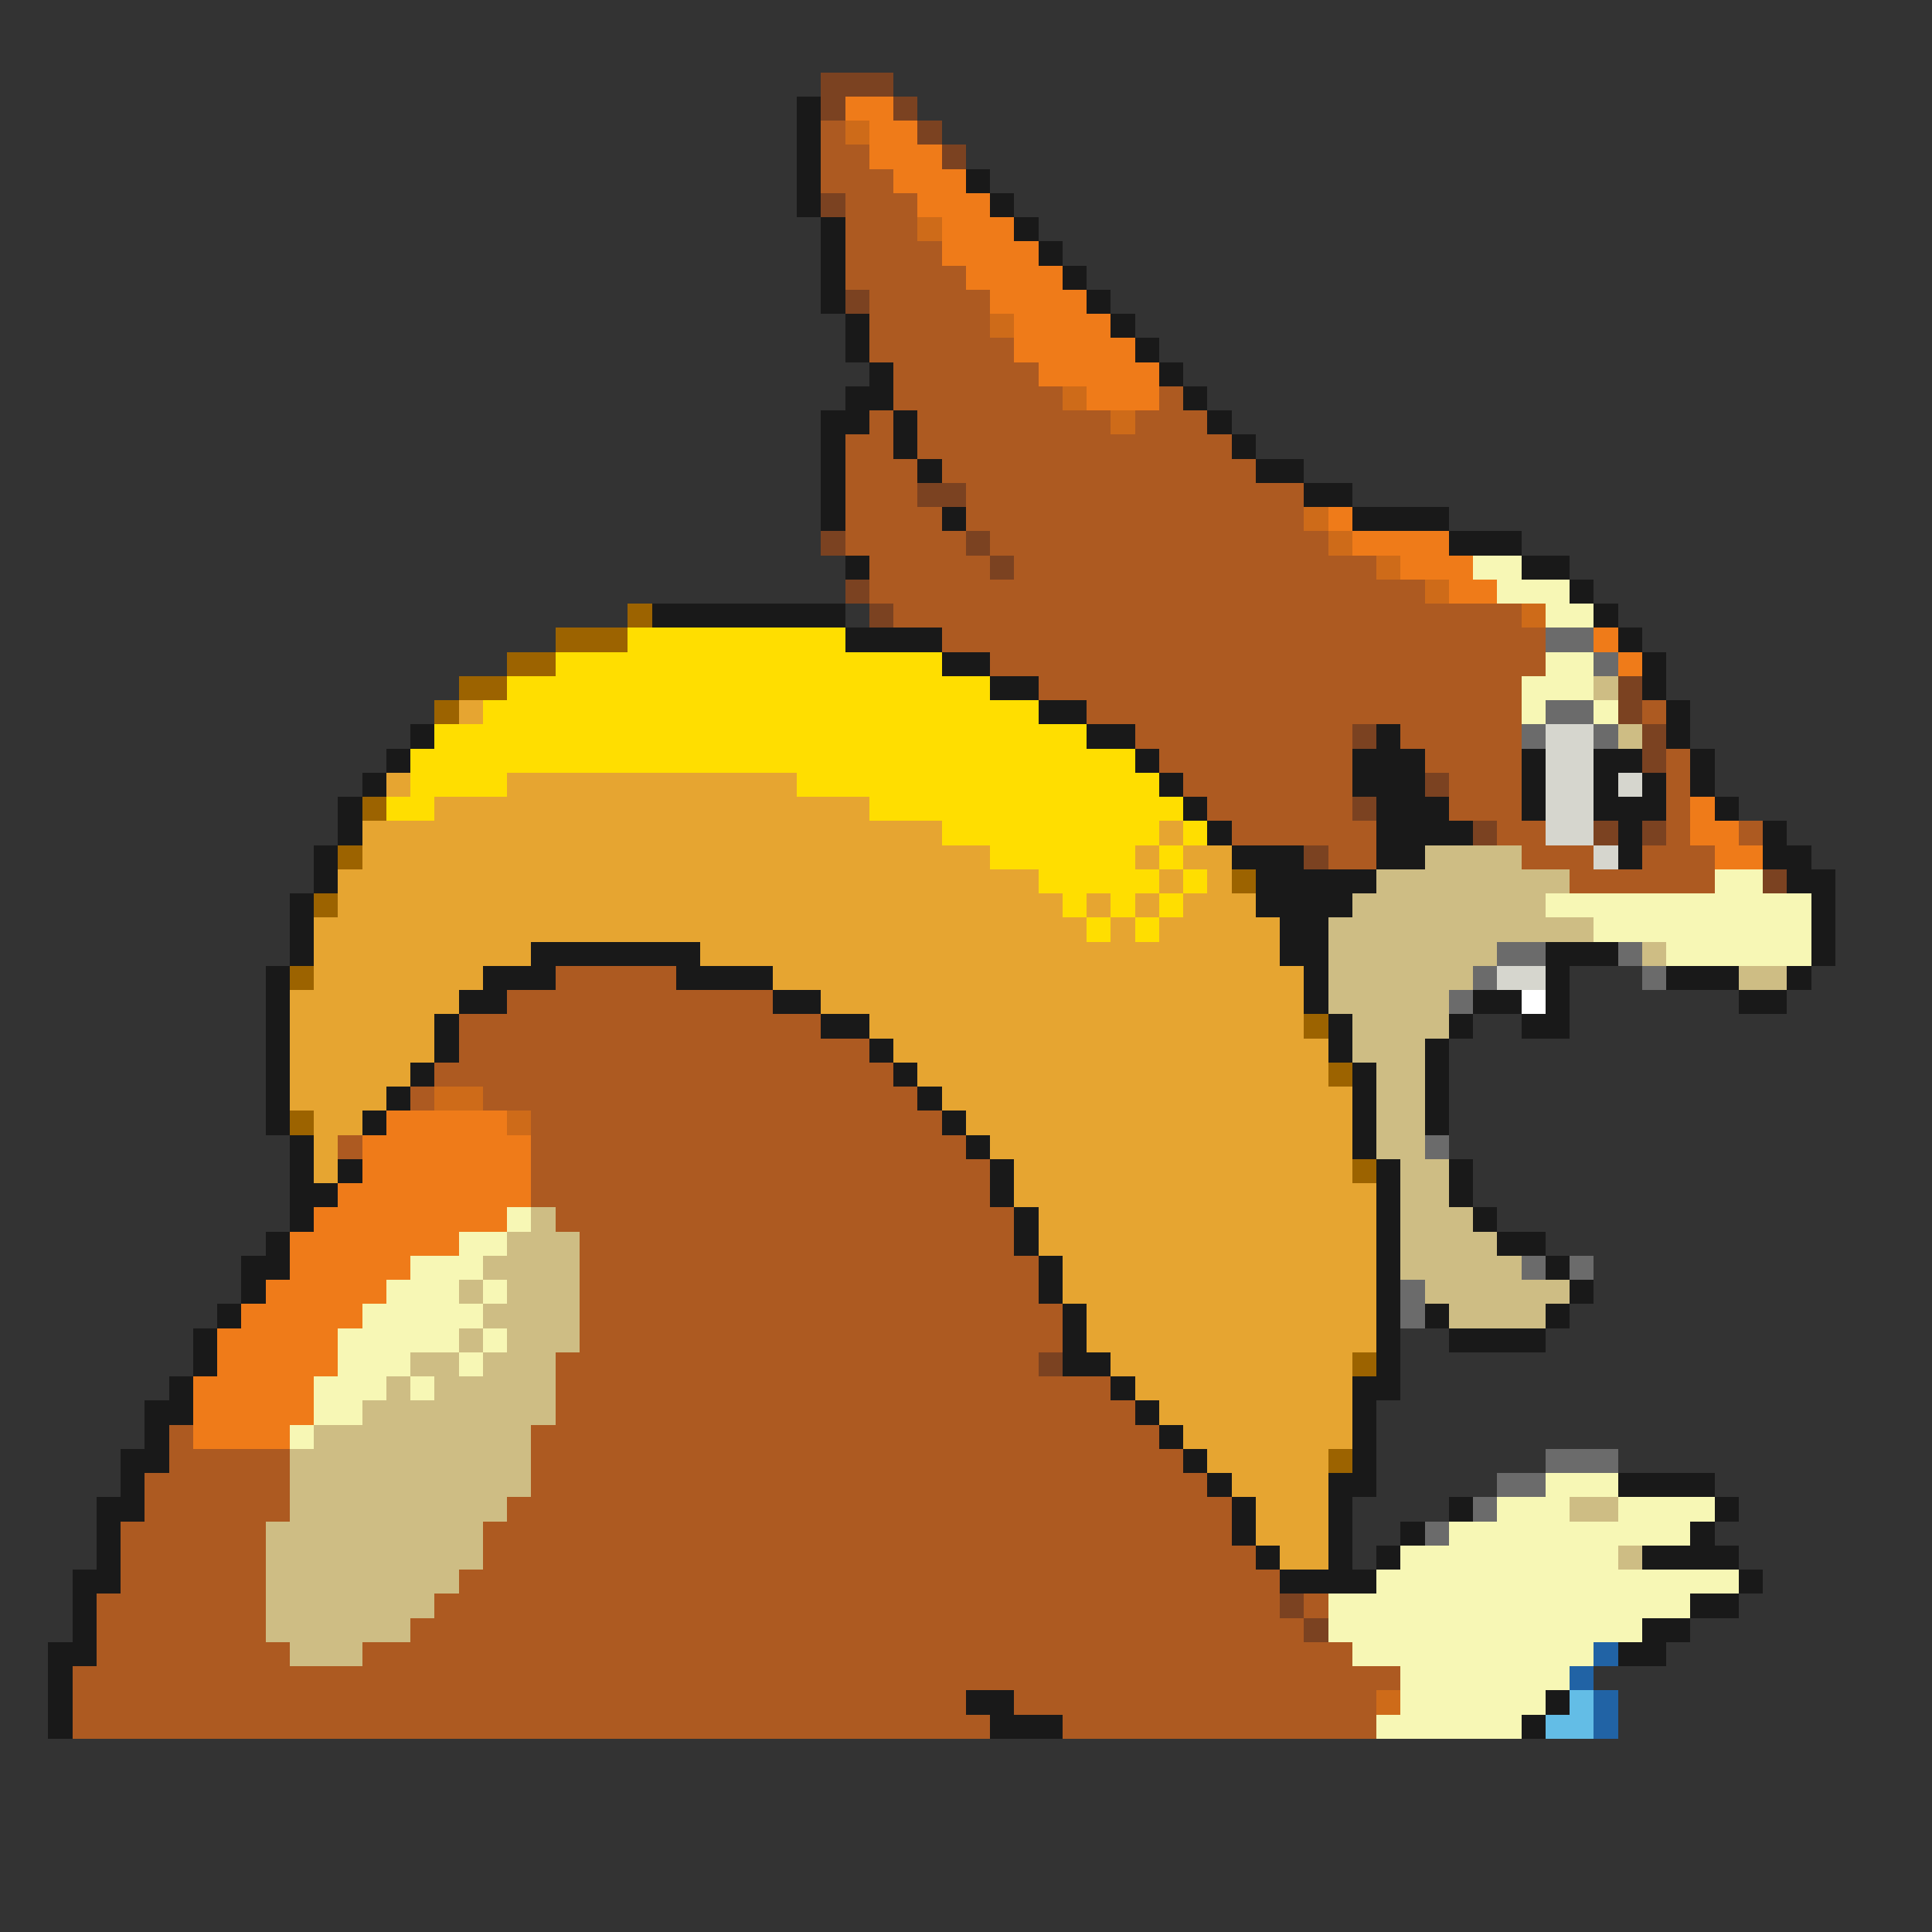 <svg xmlns="http://www.w3.org/2000/svg" viewBox="0 -0.5 80 80" shape-rendering="crispEdges">
<rect x="0" y="-0.5" width="80" height="80" fill="#333333" stroke="none"/>
<path stroke="#7b4221" d="M34 3h3M34 4h1M37 4h1M38 5h1M39 6h1M34 8h1M35 12h1M38 20h2M34 22h1M40 22h1M41 23h1M35 24h1M36 25h1M67 28h1M67 29h1M56 30h1M68 30h1M68 31h1M59 32h1M56 33h1M61 34h1M66 34h1M68 34h1M54 35h1M73 36h1M43 56h1M53 66h1M54 67h1" />
<path stroke="#191919" d="M33 4h1M33 5h1M33 6h1M33 7h1M40 7h1M33 8h1M41 8h1M34 9h1M42 9h1M34 10h1M43 10h1M34 11h1M44 11h1M34 12h1M45 12h1M35 13h1M46 13h1M35 14h1M47 14h1M36 15h1M48 15h1M35 16h2M49 16h1M34 17h2M37 17h1M50 17h1M34 18h1M37 18h1M51 18h1M34 19h1M38 19h1M52 19h2M34 20h1M54 20h2M34 21h1M39 21h1M56 21h4M60 22h3M35 23h1M63 23h2M65 24h1M27 25h8M66 25h1M35 26h4M67 26h1M39 27h2M68 27h1M41 28h2M68 28h1M43 29h2M69 29h1M17 30h1M45 30h2M57 30h1M69 30h1M16 31h1M47 31h1M56 31h3M63 31h1M66 31h2M70 31h1M15 32h1M48 32h1M56 32h3M63 32h1M66 32h1M68 32h1M70 32h1M14 33h1M49 33h1M57 33h3M63 33h1M66 33h3M71 33h1M14 34h1M50 34h1M57 34h4M67 34h1M73 34h1M13 35h1M51 35h3M57 35h2M67 35h1M73 35h2M13 36h1M52 36h5M74 36h2M12 37h1M52 37h4M75 37h1M12 38h1M53 38h2M75 38h1M12 39h1M22 39h7M53 39h2M64 39h3M75 39h1M11 40h1M20 40h3M28 40h4M54 40h1M64 40h1M69 40h3M74 40h1M11 41h1M19 41h2M32 41h2M54 41h1M61 41h2M64 41h1M72 41h2M11 42h1M18 42h1M34 42h2M55 42h1M60 42h1M63 42h2M11 43h1M18 43h1M36 43h1M55 43h1M59 43h1M11 44h1M17 44h1M37 44h1M56 44h1M59 44h1M11 45h1M16 45h1M38 45h1M56 45h1M59 45h1M11 46h1M15 46h1M39 46h1M56 46h1M59 46h1M12 47h1M40 47h1M56 47h1M12 48h1M14 48h1M41 48h1M57 48h1M60 48h1M12 49h2M41 49h1M57 49h1M60 49h1M12 50h1M42 50h1M57 50h1M61 50h1M11 51h1M42 51h1M57 51h1M62 51h2M10 52h2M43 52h1M57 52h1M64 52h1M10 53h1M43 53h1M57 53h1M65 53h1M9 54h1M44 54h1M57 54h1M59 54h1M64 54h1M8 55h1M44 55h1M57 55h1M60 55h4M8 56h1M44 56h2M57 56h1M7 57h1M46 57h1M56 57h2M6 58h2M47 58h1M56 58h1M6 59h1M48 59h1M56 59h1M5 60h2M49 60h1M56 60h1M5 61h1M50 61h1M55 61h2M67 61h4M4 62h2M51 62h1M55 62h1M60 62h1M71 62h1M4 63h1M51 63h1M55 63h1M58 63h1M70 63h1M4 64h1M52 64h1M55 64h1M57 64h1M68 64h4M3 65h2M53 65h4M72 65h1M3 66h1M70 66h2M3 67h1M68 67h2M2 68h2M67 68h2M2 69h1M2 70h1M40 70h2M64 70h1M2 71h1M41 71h3M63 71h1" />
<path stroke="#ef7b19" d="M35 4h2M36 5h2M36 6h3M37 7h3M38 8h3M39 9h3M39 10h4M40 11h4M41 12h4M42 13h4M42 14h5M43 15h5M45 16h3M55 21h1M56 22h4M58 23h3M60 24h2M66 26h1M67 27h1M70 33h1M70 34h2M71 35h2M16 46h5M15 47h7M15 48h7M14 49h8M13 50h8M12 51h7M12 52h5M11 53h5M10 54h5M9 55h5M9 56h5M8 57h5M8 58h5M8 59h4" />
<path stroke="#ad5a21" d="M34 5h1M34 6h2M34 7h3M35 8h3M35 9h3M35 10h4M35 11h5M36 12h5M36 13h5M36 14h6M37 15h6M37 16h7M48 16h1M36 17h1M38 17h8M47 17h3M35 18h2M38 18h13M35 19h3M39 19h13M35 20h3M40 20h14M35 21h4M40 21h14M35 22h5M41 22h14M36 23h5M42 23h15M36 24h23M37 25h26M39 26h25M41 27h23M43 28h20M45 29h18M68 29h1M47 30h9M58 30h5M48 31h8M59 31h4M69 31h1M49 32h7M60 32h3M69 32h1M50 33h6M60 33h3M69 33h1M51 34h6M62 34h2M69 34h1M72 34h1M55 35h2M63 35h3M68 35h3M65 36h6M23 40h5M21 41h11M19 42h15M19 43h17M18 44h19M17 45h1M20 45h18M22 46h17M14 47h1M22 47h18M22 48h19M22 49h19M23 50h19M24 51h18M24 52h19M24 53h19M24 54h20M24 55h20M23 56h20M23 57h23M23 58h24M7 59h1M22 59h26M7 60h5M22 60h27M6 61h6M22 61h28M6 62h6M21 62h30M5 63h6M20 63h31M5 64h6M20 64h32M5 65h6M19 65h34M4 66h7M18 66h35M54 66h1M4 67h7M17 67h37M4 68h8M15 68h41M3 69h55M3 70h37M42 70h15M3 71h38M44 71h13" />
<path stroke="#ce6b19" d="M35 5h1M38 9h1M41 13h1M44 16h1M46 17h1M54 21h1M55 22h1M57 23h1M59 24h1M63 25h1M18 45h2M21 46h1M57 70h1" />
<path stroke="#f7f7b5" d="M61 23h2M62 24h3M64 25h2M64 27h2M63 28h3M63 29h1M66 29h1M71 36h2M64 37h11M66 38h9M69 39h6M21 50h1M19 51h2M17 52h3M16 53h3M20 53h1M15 54h5M14 55h5M20 55h1M14 56h3M19 56h1M13 57h3M17 57h1M13 58h2M12 59h1M64 61h3M62 62h3M67 62h4M60 63h10M58 64h9M57 65h15M55 66h15M55 67h13M56 68h10M58 69h7M58 70h6M57 71h6" />
<path stroke="#9c6300" d="M26 25h1M23 26h3M21 27h2M19 28h2M18 29h1M15 33h1M14 35h1M51 36h1M13 37h1M12 40h1M54 42h1M55 44h1M12 46h1M56 48h1M56 56h1M55 60h1" />
<path stroke="#ffde00" d="M26 26h9M23 27h16M21 28h20M20 29h23M18 30h27M17 31h30M17 32h4M33 32h15M16 33h2M36 33h13M39 34h9M49 34h1M41 35h6M48 35h1M43 36h5M49 36h1M44 37h1M46 37h1M48 37h1M45 38h1M47 38h1" />
<path stroke="#6b6b6b" d="M64 26h2M66 27h1M64 29h2M63 30h1M66 30h1M62 39h2M67 39h1M61 40h1M68 40h1M60 41h1M59 47h1M63 52h1M65 52h1M58 53h1M58 54h1M64 60h3M62 61h2M61 62h1M59 63h1" />
<path stroke="#cebd84" d="M66 28h1M67 30h1M59 35h4M57 36h8M56 37h8M55 38h11M55 39h7M68 39h1M55 40h6M72 40h2M55 41h5M56 42h4M56 43h3M57 44h2M57 45h2M57 46h2M57 47h2M58 48h2M58 49h2M22 50h1M58 50h3M21 51h3M58 51h4M20 52h4M58 52h5M19 53h1M21 53h3M59 53h6M20 54h4M60 54h4M19 55h1M21 55h3M17 56h2M20 56h3M16 57h1M18 57h5M15 58h8M13 59h9M12 60h10M12 61h10M12 62h9M65 62h2M11 63h9M11 64h9M67 64h1M11 65h8M11 66h7M11 67h6M12 68h3" />
<path stroke="#e6a531" d="M19 29h1M16 32h1M21 32h12M18 33h18M15 34h24M48 34h1M15 35h26M47 35h1M49 35h2M14 36h29M48 36h1M50 36h1M14 37h30M45 37h1M47 37h1M49 37h3M13 38h32M46 38h1M48 38h5M13 39h9M29 39h24M13 40h7M32 40h22M12 41h7M34 41h20M12 42h6M36 42h18M12 43h6M37 43h18M12 44h5M38 44h17M12 45h4M39 45h17M13 46h2M40 46h16M13 47h1M41 47h15M13 48h1M42 48h14M42 49h15M43 50h14M43 51h14M44 52h13M44 53h13M45 54h12M45 55h12M46 56h10M47 57h9M48 58h8M49 59h7M50 60h5M51 61h4M52 62h3M52 63h3M53 64h2" />
<path stroke="#d6d6ce" d="M64 30h2M64 31h2M64 32h2M67 32h1M64 33h2M64 34h2M66 35h1M62 40h2" />
<path stroke="#ffffff" d="M63 41h1" />
<path stroke="#2163a5" d="M66 68h1M65 69h1M66 70h1M66 71h1" />
<path stroke="#63bde6" d="M65 70h1M64 71h2" />
</svg>